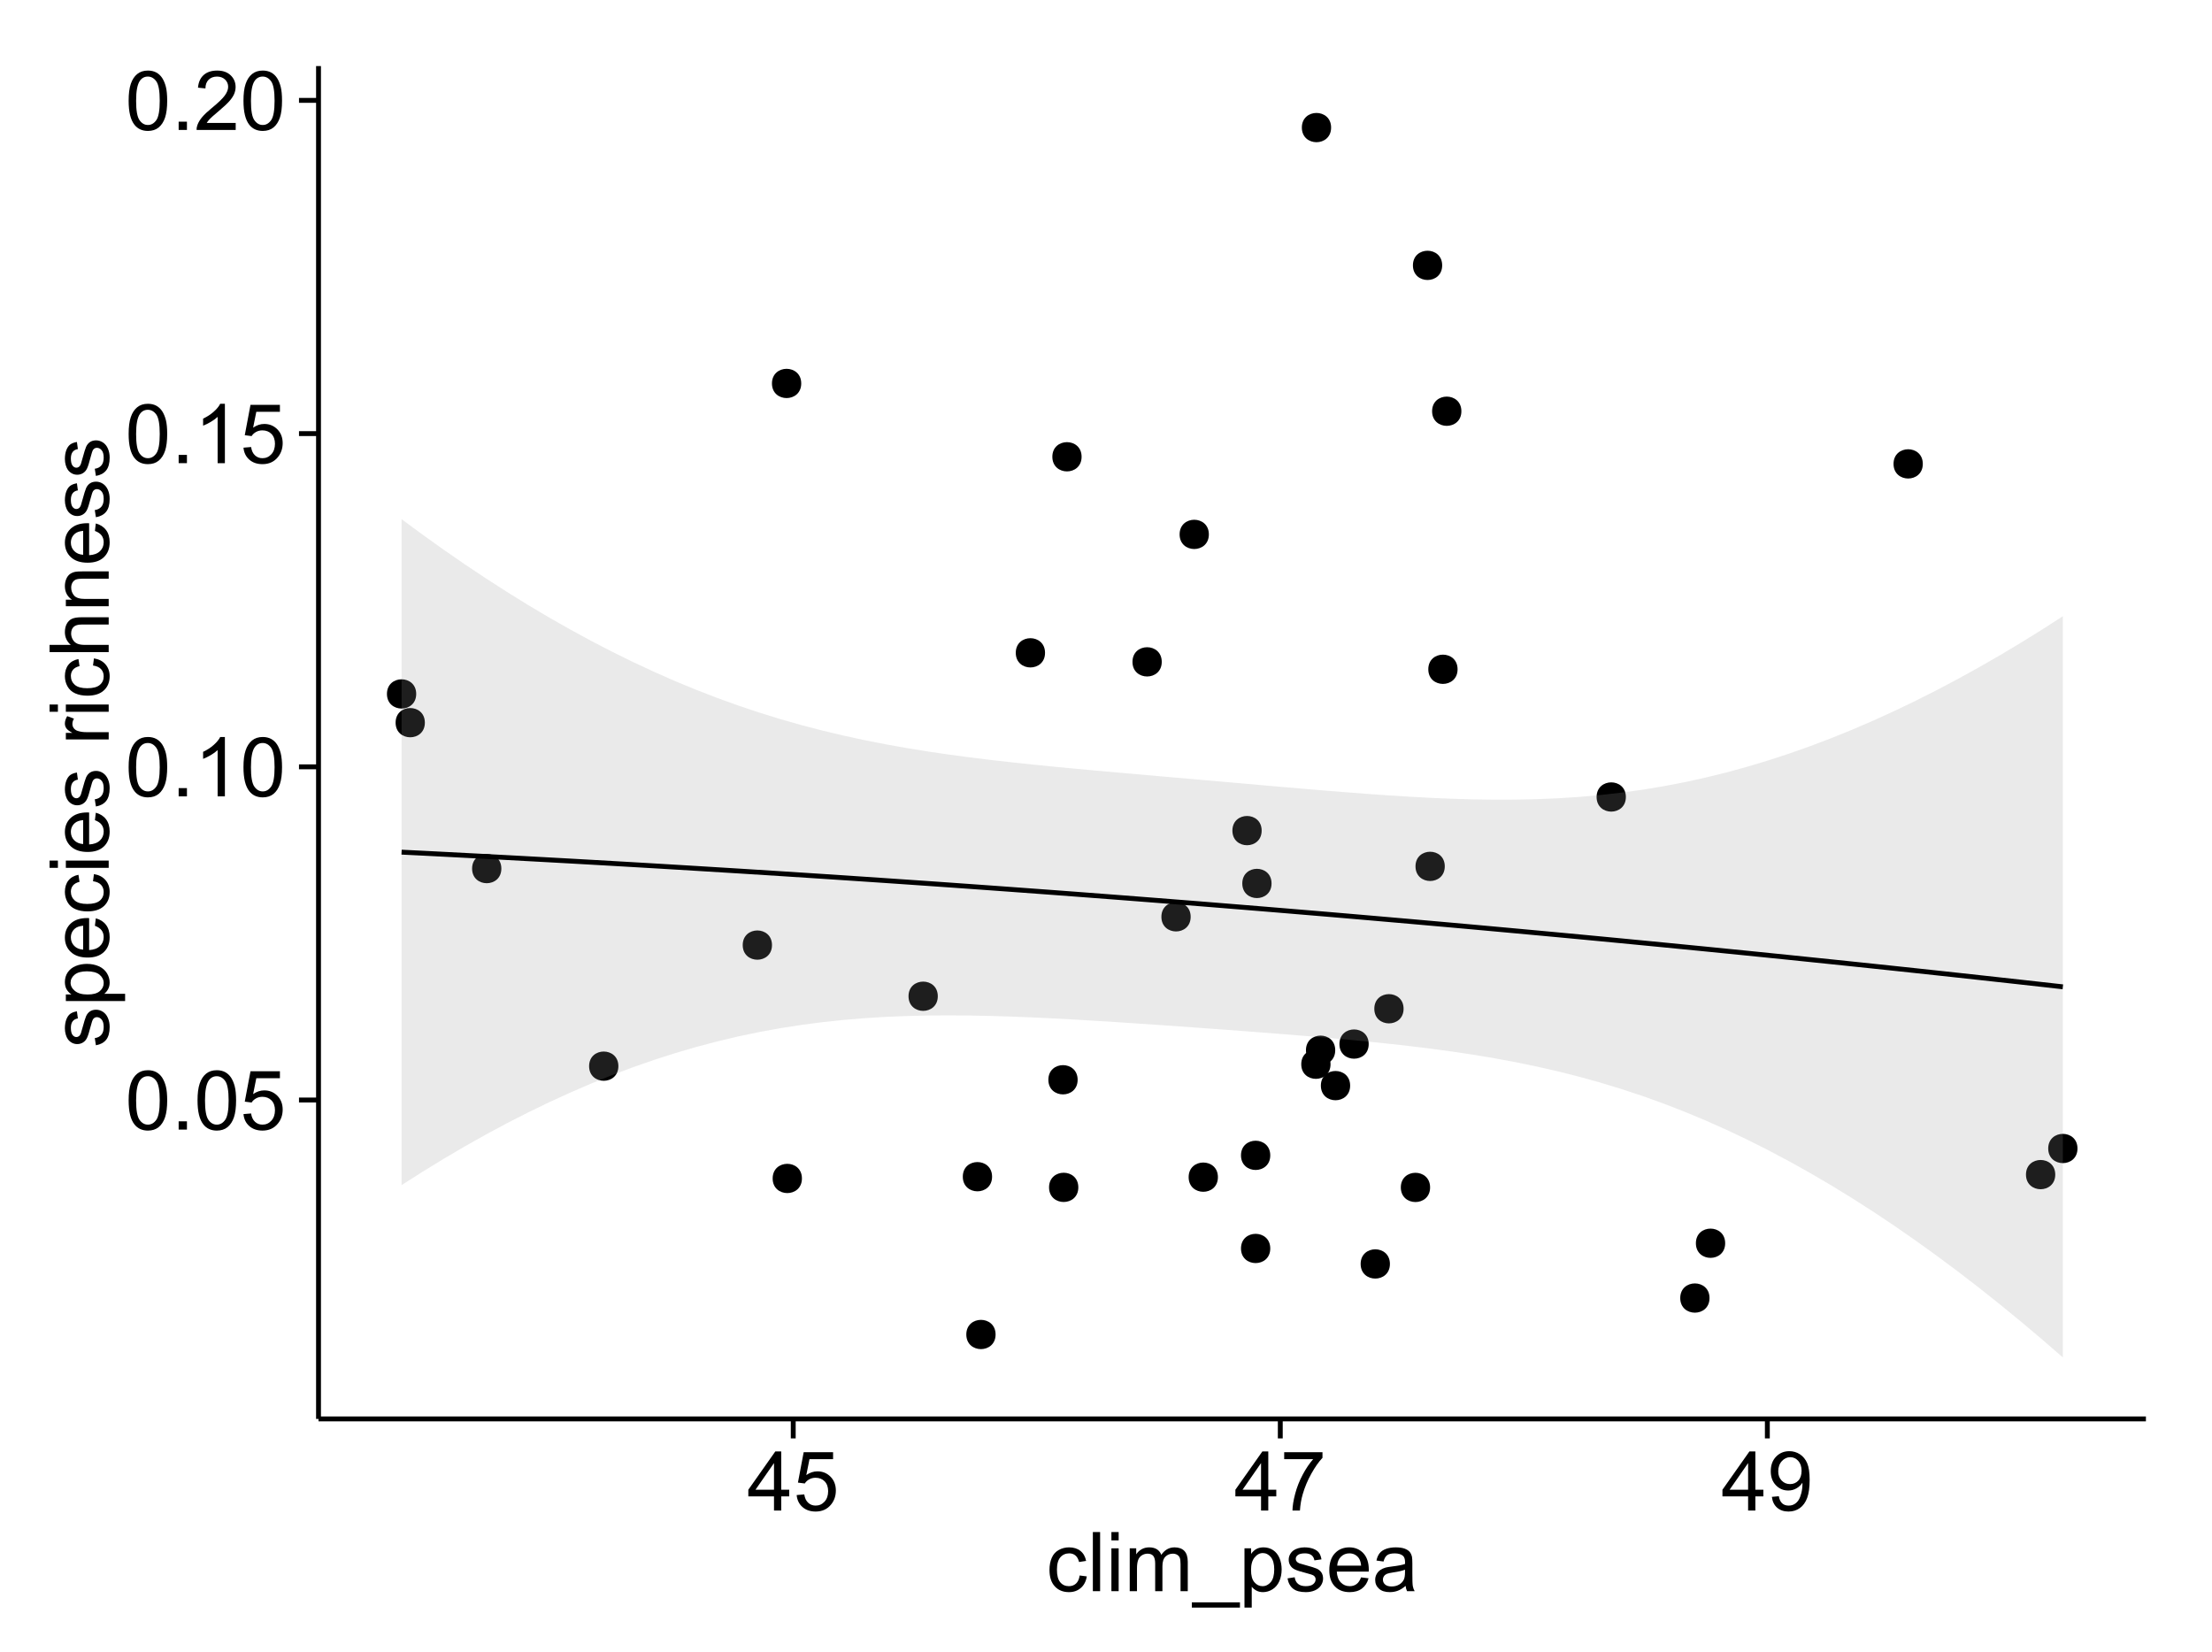 <?xml version="1.0" encoding="UTF-8"?>
<svg xmlns="http://www.w3.org/2000/svg" xmlns:xlink="http://www.w3.org/1999/xlink" width="482pt" height="360pt" viewBox="0 0 482 360" version="1.1">
<defs>
<g>
<symbol overflow="visible" id="glyph0-0">
<path style="stroke:none;" d="M 0.746 -6.355 C 0.742 -7.875 0.898 -9.102 1.215 -10.031 C 1.527 -10.961 1.996 -11.676 2.613 -12.18 C 3.23 -12.684 4.008 -12.938 4.949 -12.938 C 5.637 -12.938 6.242 -12.797 6.766 -12.52 C 7.285 -12.238 7.715 -11.836 8.059 -11.316 C 8.395 -10.789 8.664 -10.152 8.859 -9.398 C 9.051 -8.645 9.145 -7.629 9.148 -6.355 C 9.145 -4.84 8.992 -3.617 8.684 -2.691 C 8.371 -1.762 7.906 -1.047 7.289 -0.539 C 6.672 -0.035 5.891 0.215 4.949 0.219 C 3.703 0.215 2.727 -0.227 2.023 -1.117 C 1.168 -2.188 0.742 -3.934 0.746 -6.355 Z M 2.375 -6.355 C 2.371 -4.234 2.621 -2.824 3.117 -2.129 C 3.609 -1.426 4.219 -1.078 4.949 -1.082 C 5.672 -1.078 6.281 -1.43 6.781 -2.137 C 7.273 -2.836 7.523 -4.242 7.523 -6.355 C 7.523 -8.473 7.273 -9.883 6.781 -10.582 C 6.281 -11.277 5.664 -11.625 4.93 -11.629 C 4.199 -11.625 3.621 -11.316 3.191 -10.703 C 2.645 -9.918 2.371 -8.469 2.375 -6.355 Z M 2.375 -6.355 "/>
</symbol>
<symbol overflow="visible" id="glyph0-1">
<path style="stroke:none;" d="M 1.633 0 L 1.633 -1.801 L 3.438 -1.801 L 3.438 0 Z M 1.633 0 "/>
</symbol>
<symbol overflow="visible" id="glyph0-2">
<path style="stroke:none;" d="M 0.746 -3.375 L 2.406 -3.516 C 2.527 -2.707 2.812 -2.098 3.266 -1.691 C 3.711 -1.281 4.254 -1.078 4.887 -1.082 C 5.648 -1.078 6.293 -1.363 6.82 -1.941 C 7.344 -2.512 7.605 -3.273 7.609 -4.227 C 7.605 -5.125 7.352 -5.84 6.848 -6.363 C 6.34 -6.883 5.676 -7.141 4.859 -7.145 C 4.344 -7.141 3.887 -7.027 3.48 -6.797 C 3.07 -6.566 2.746 -6.266 2.516 -5.898 L 1.027 -6.09 L 2.277 -12.711 L 8.684 -12.711 L 8.684 -11.195 L 3.543 -11.195 L 2.848 -7.734 C 3.621 -8.273 4.43 -8.543 5.281 -8.543 C 6.402 -8.543 7.352 -8.152 8.129 -7.371 C 8.898 -6.59 9.285 -5.586 9.289 -4.367 C 9.285 -3.195 8.945 -2.188 8.27 -1.344 C 7.441 -0.301 6.316 0.215 4.887 0.219 C 3.715 0.215 2.758 -0.109 2.016 -0.766 C 1.273 -1.418 0.848 -2.289 0.746 -3.375 Z M 0.746 -3.375 "/>
</symbol>
<symbol overflow="visible" id="glyph0-3">
<path style="stroke:none;" d="M 6.707 0 L 5.125 0 L 5.125 -10.082 C 4.742 -9.715 4.242 -9.352 3.625 -8.988 C 3.004 -8.625 2.449 -8.352 1.961 -8.172 L 1.961 -9.703 C 2.844 -10.117 3.617 -10.621 4.281 -11.215 C 4.941 -11.805 5.41 -12.379 5.688 -12.938 L 6.707 -12.938 Z M 6.707 0 "/>
</symbol>
<symbol overflow="visible" id="glyph0-4">
<path style="stroke:none;" d="M 9.062 -1.52 L 9.062 0 L 0.547 0 C 0.531 -0.379 0.594 -0.742 0.73 -1.098 C 0.945 -1.676 1.293 -2.25 1.77 -2.812 C 2.246 -3.375 2.934 -4.023 3.84 -4.766 C 5.238 -5.906 6.188 -6.816 6.68 -7.492 C 7.172 -8.16 7.418 -8.793 7.418 -9.395 C 7.418 -10.02 7.191 -10.551 6.746 -10.98 C 6.293 -11.41 5.711 -11.625 4.992 -11.629 C 4.23 -11.625 3.621 -11.395 3.164 -10.941 C 2.703 -10.48 2.469 -9.848 2.469 -9.043 L 0.844 -9.211 C 0.953 -10.422 1.371 -11.344 2.102 -11.984 C 2.824 -12.617 3.801 -12.938 5.027 -12.938 C 6.262 -12.938 7.238 -12.594 7.961 -11.91 C 8.68 -11.223 9.039 -10.371 9.043 -9.359 C 9.039 -8.84 8.934 -8.336 8.727 -7.84 C 8.512 -7.34 8.164 -6.812 7.676 -6.266 C 7.188 -5.711 6.375 -4.957 5.238 -4 C 4.285 -3.199 3.676 -2.66 3.41 -2.379 C 3.141 -2.094 2.918 -1.805 2.742 -1.52 Z M 9.062 -1.52 "/>
</symbol>
<symbol overflow="visible" id="glyph0-5">
<path style="stroke:none;" d="M 5.82 0 L 5.82 -3.086 L 0.227 -3.086 L 0.227 -4.535 L 6.109 -12.883 L 7.398 -12.883 L 7.398 -4.535 L 9.141 -4.535 L 9.141 -3.086 L 7.398 -3.086 L 7.398 0 Z M 5.82 -4.535 L 5.82 -10.344 L 1.785 -4.535 Z M 5.82 -4.535 "/>
</symbol>
<symbol overflow="visible" id="glyph0-6">
<path style="stroke:none;" d="M 0.852 -11.195 L 0.852 -12.719 L 9.195 -12.719 L 9.195 -11.488 C 8.367 -10.613 7.555 -9.453 6.754 -8.008 C 5.945 -6.559 5.324 -5.07 4.887 -3.543 C 4.57 -2.461 4.367 -1.281 4.281 0 L 2.656 0 C 2.668 -1.012 2.867 -2.234 3.25 -3.672 C 3.629 -5.105 4.176 -6.492 4.891 -7.828 C 5.602 -9.16 6.359 -10.281 7.164 -11.195 Z M 0.852 -11.195 "/>
</symbol>
<symbol overflow="visible" id="glyph0-7">
<path style="stroke:none;" d="M 0.984 -2.98 L 2.504 -3.121 C 2.629 -2.402 2.875 -1.883 3.242 -1.562 C 3.602 -1.238 4.07 -1.078 4.641 -1.082 C 5.125 -1.078 5.551 -1.188 5.918 -1.414 C 6.285 -1.633 6.586 -1.934 6.82 -2.309 C 7.055 -2.68 7.25 -3.18 7.41 -3.816 C 7.566 -4.445 7.645 -5.09 7.648 -5.75 C 7.645 -5.812 7.641 -5.918 7.637 -6.062 C 7.316 -5.559 6.887 -5.148 6.34 -4.836 C 5.793 -4.52 5.199 -4.363 4.562 -4.367 C 3.492 -4.363 2.59 -4.75 1.852 -5.527 C 1.113 -6.297 0.742 -7.316 0.746 -8.586 C 0.742 -9.891 1.129 -10.945 1.902 -11.742 C 2.672 -12.539 3.637 -12.938 4.797 -12.938 C 5.633 -12.938 6.398 -12.711 7.098 -12.262 C 7.789 -11.809 8.316 -11.164 8.68 -10.332 C 9.035 -9.492 9.215 -8.285 9.219 -6.707 C 9.215 -5.055 9.039 -3.742 8.684 -2.77 C 8.324 -1.793 7.793 -1.051 7.09 -0.543 C 6.383 -0.035 5.555 0.215 4.605 0.219 C 3.598 0.215 2.773 -0.062 2.137 -0.621 C 1.496 -1.18 1.113 -1.965 0.984 -2.98 Z M 7.461 -8.664 C 7.457 -9.57 7.215 -10.293 6.734 -10.828 C 6.25 -11.359 5.672 -11.625 4.992 -11.629 C 4.289 -11.625 3.676 -11.336 3.156 -10.766 C 2.633 -10.188 2.371 -9.445 2.375 -8.535 C 2.371 -7.711 2.621 -7.043 3.117 -6.535 C 3.609 -6.02 4.219 -5.766 4.949 -5.766 C 5.68 -5.766 6.281 -6.02 6.754 -6.535 C 7.223 -7.043 7.457 -7.754 7.461 -8.664 Z M 7.461 -8.664 "/>
</symbol>
<symbol overflow="visible" id="glyph0-8">
<path style="stroke:none;" d="M 7.277 -3.418 L 8.832 -3.219 C 8.66 -2.141 8.227 -1.301 7.527 -0.699 C 6.824 -0.09 5.965 0.211 4.949 0.211 C 3.668 0.211 2.641 -0.203 1.867 -1.039 C 1.09 -1.871 0.703 -3.07 0.703 -4.633 C 0.703 -5.637 0.867 -6.52 1.203 -7.277 C 1.531 -8.031 2.039 -8.598 2.727 -8.977 C 3.406 -9.355 4.152 -9.543 4.957 -9.547 C 5.969 -9.543 6.797 -9.289 7.441 -8.777 C 8.086 -8.262 8.5 -7.531 8.684 -6.594 L 7.145 -6.355 C 6.996 -6.98 6.738 -7.453 6.367 -7.77 C 5.992 -8.082 5.543 -8.238 5.02 -8.242 C 4.219 -8.238 3.57 -7.953 3.074 -7.387 C 2.574 -6.812 2.324 -5.91 2.328 -4.676 C 2.324 -3.422 2.566 -2.508 3.047 -1.941 C 3.527 -1.371 4.152 -1.09 4.93 -1.09 C 5.547 -1.09 6.066 -1.277 6.484 -1.66 C 6.898 -2.039 7.164 -2.625 7.277 -3.418 Z M 7.277 -3.418 "/>
</symbol>
<symbol overflow="visible" id="glyph0-9">
<path style="stroke:none;" d="M 1.152 0 L 1.152 -12.883 L 2.734 -12.883 L 2.734 0 Z M 1.152 0 "/>
</symbol>
<symbol overflow="visible" id="glyph0-10">
<path style="stroke:none;" d="M 1.195 -11.066 L 1.195 -12.883 L 2.777 -12.883 L 2.777 -11.066 Z M 1.195 0 L 1.195 -9.336 L 2.777 -9.336 L 2.777 0 Z M 1.195 0 "/>
</symbol>
<symbol overflow="visible" id="glyph0-11">
<path style="stroke:none;" d="M 1.188 0 L 1.188 -9.336 L 2.602 -9.336 L 2.602 -8.023 C 2.891 -8.477 3.277 -8.848 3.77 -9.129 C 4.254 -9.406 4.809 -9.543 5.43 -9.547 C 6.121 -9.543 6.688 -9.398 7.133 -9.113 C 7.57 -8.824 7.883 -8.426 8.07 -7.91 C 8.805 -9 9.766 -9.543 10.953 -9.547 C 11.875 -9.543 12.586 -9.289 13.086 -8.777 C 13.582 -8.262 13.832 -7.469 13.836 -6.406 L 13.836 0 L 12.262 0 L 12.262 -5.879 C 12.258 -6.508 12.207 -6.965 12.105 -7.246 C 12.004 -7.523 11.816 -7.746 11.547 -7.918 C 11.277 -8.082 10.961 -8.168 10.602 -8.172 C 9.941 -8.168 9.398 -7.949 8.965 -7.516 C 8.527 -7.078 8.309 -6.379 8.312 -5.422 L 8.312 0 L 6.734 0 L 6.734 -6.062 C 6.73 -6.762 6.602 -7.289 6.348 -7.645 C 6.086 -7.992 5.664 -8.168 5.078 -8.172 C 4.633 -8.168 4.223 -8.051 3.844 -7.82 C 3.465 -7.582 3.191 -7.238 3.023 -6.793 C 2.852 -6.34 2.766 -5.691 2.77 -4.844 L 2.77 0 Z M 1.188 0 "/>
</symbol>
<symbol overflow="visible" id="glyph0-12">
<path style="stroke:none;" d="M -0.273 3.578 L -0.273 2.434 L 10.211 2.434 L 10.211 3.578 Z M -0.273 3.578 "/>
</symbol>
<symbol overflow="visible" id="glyph0-13">
<path style="stroke:none;" d="M 1.188 3.578 L 1.188 -9.336 L 2.629 -9.336 L 2.629 -8.121 C 2.965 -8.594 3.348 -8.949 3.777 -9.188 C 4.203 -9.426 4.723 -9.543 5.336 -9.547 C 6.129 -9.543 6.832 -9.34 7.445 -8.93 C 8.051 -8.516 8.512 -7.934 8.824 -7.191 C 9.133 -6.441 9.285 -5.625 9.289 -4.738 C 9.285 -3.781 9.113 -2.922 8.773 -2.156 C 8.43 -1.391 7.934 -0.805 7.281 -0.398 C 6.625 0.008 5.938 0.211 5.219 0.211 C 4.691 0.211 4.219 0.102 3.801 -0.121 C 3.379 -0.344 3.035 -0.625 2.77 -0.969 L 2.77 3.578 Z M 2.617 -4.613 C 2.613 -3.41 2.855 -2.523 3.348 -1.949 C 3.832 -1.375 4.422 -1.09 5.117 -1.09 C 5.816 -1.09 6.418 -1.387 6.922 -1.98 C 7.418 -2.574 7.668 -3.496 7.672 -4.746 C 7.668 -5.934 7.426 -6.824 6.938 -7.418 C 6.445 -8.008 5.859 -8.301 5.188 -8.305 C 4.508 -8.301 3.91 -7.988 3.395 -7.359 C 2.871 -6.727 2.613 -5.809 2.617 -4.613 Z M 2.617 -4.613 "/>
</symbol>
<symbol overflow="visible" id="glyph0-14">
<path style="stroke:none;" d="M 0.555 -2.785 L 2.117 -3.031 C 2.203 -2.402 2.449 -1.922 2.852 -1.59 C 3.25 -1.254 3.812 -1.09 4.535 -1.09 C 5.262 -1.09 5.801 -1.234 6.152 -1.531 C 6.504 -1.824 6.68 -2.172 6.68 -2.574 C 6.68 -2.926 6.523 -3.207 6.215 -3.418 C 5.996 -3.555 5.457 -3.734 4.598 -3.953 C 3.434 -4.246 2.629 -4.5 2.184 -4.715 C 1.734 -4.926 1.395 -5.223 1.164 -5.602 C 0.93 -5.98 0.812 -6.398 0.816 -6.855 C 0.812 -7.27 0.91 -7.652 1.102 -8.012 C 1.293 -8.363 1.551 -8.66 1.883 -8.895 C 2.125 -9.074 2.461 -9.227 2.887 -9.355 C 3.309 -9.48 3.766 -9.543 4.254 -9.547 C 4.984 -9.543 5.625 -9.438 6.184 -9.23 C 6.734 -9.016 7.145 -8.73 7.41 -8.371 C 7.672 -8.008 7.852 -7.527 7.953 -6.926 L 6.406 -6.715 C 6.332 -7.195 6.129 -7.57 5.793 -7.84 C 5.453 -8.105 4.977 -8.238 4.367 -8.242 C 3.637 -8.238 3.121 -8.117 2.812 -7.883 C 2.5 -7.641 2.344 -7.359 2.348 -7.039 C 2.344 -6.832 2.406 -6.648 2.539 -6.484 C 2.664 -6.312 2.867 -6.172 3.148 -6.062 C 3.301 -6.004 3.766 -5.871 4.543 -5.66 C 5.66 -5.359 6.441 -5.113 6.887 -4.926 C 7.324 -4.734 7.672 -4.457 7.926 -4.094 C 8.176 -3.73 8.301 -3.281 8.305 -2.742 C 8.301 -2.215 8.148 -1.719 7.844 -1.254 C 7.535 -0.785 7.09 -0.422 6.512 -0.172 C 5.926 0.086 5.27 0.211 4.543 0.211 C 3.328 0.211 2.406 -0.039 1.77 -0.543 C 1.133 -1.047 0.727 -1.793 0.555 -2.785 Z M 0.555 -2.785 "/>
</symbol>
<symbol overflow="visible" id="glyph0-15">
<path style="stroke:none;" d="M 7.578 -3.008 L 9.211 -2.805 C 8.953 -1.848 8.473 -1.105 7.777 -0.578 C 7.078 -0.051 6.188 0.211 5.105 0.211 C 3.738 0.211 2.656 -0.207 1.859 -1.051 C 1.055 -1.887 0.656 -3.066 0.66 -4.586 C 0.656 -6.156 1.059 -7.375 1.871 -8.246 C 2.676 -9.109 3.727 -9.543 5.02 -9.547 C 6.266 -9.543 7.285 -9.117 8.078 -8.27 C 8.867 -7.418 9.262 -6.223 9.266 -4.684 C 9.262 -4.586 9.258 -4.445 9.254 -4.262 L 2.293 -4.262 C 2.348 -3.234 2.641 -2.449 3.164 -1.906 C 3.684 -1.359 4.332 -1.09 5.117 -1.09 C 5.691 -1.09 6.188 -1.242 6.598 -1.547 C 7.008 -1.852 7.332 -2.336 7.578 -3.008 Z M 2.383 -5.562 L 7.594 -5.562 C 7.523 -6.344 7.324 -6.934 6.996 -7.328 C 6.492 -7.934 5.836 -8.238 5.035 -8.242 C 4.305 -8.238 3.695 -7.996 3.203 -7.512 C 2.707 -7.027 2.434 -6.375 2.383 -5.562 Z M 2.383 -5.562 "/>
</symbol>
<symbol overflow="visible" id="glyph0-16">
<path style="stroke:none;" d="M 7.277 -1.152 C 6.691 -0.652 6.125 -0.301 5.586 -0.098 C 5.039 0.109 4.457 0.211 3.84 0.211 C 2.812 0.211 2.027 -0.039 1.477 -0.539 C 0.922 -1.039 0.645 -1.68 0.648 -2.461 C 0.645 -2.918 0.75 -3.336 0.961 -3.715 C 1.168 -4.09 1.438 -4.391 1.777 -4.621 C 2.113 -4.848 2.496 -5.02 2.918 -5.141 C 3.227 -5.219 3.695 -5.301 4.324 -5.379 C 5.602 -5.531 6.539 -5.711 7.145 -5.922 C 7.148 -6.137 7.152 -6.273 7.156 -6.336 C 7.152 -6.977 7.004 -7.434 6.707 -7.699 C 6.301 -8.055 5.699 -8.23 4.906 -8.234 C 4.156 -8.23 3.609 -8.102 3.258 -7.844 C 2.902 -7.582 2.637 -7.121 2.469 -6.461 L 0.922 -6.672 C 1.059 -7.332 1.293 -7.867 1.617 -8.273 C 1.938 -8.68 2.402 -8.992 3.016 -9.215 C 3.621 -9.434 4.328 -9.543 5.133 -9.547 C 5.93 -9.543 6.574 -9.449 7.074 -9.266 C 7.566 -9.074 7.934 -8.84 8.172 -8.555 C 8.402 -8.27 8.566 -7.91 8.664 -7.48 C 8.715 -7.207 8.742 -6.719 8.746 -6.02 L 8.746 -3.91 C 8.742 -2.434 8.773 -1.504 8.844 -1.117 C 8.906 -0.727 9.043 -0.355 9.246 0 L 7.594 0 C 7.43 -0.328 7.324 -0.711 7.277 -1.152 Z M 7.145 -4.684 C 6.566 -4.445 5.707 -4.246 4.562 -4.086 C 3.91 -3.988 3.449 -3.883 3.18 -3.77 C 2.91 -3.648 2.703 -3.477 2.555 -3.254 C 2.406 -3.027 2.332 -2.777 2.336 -2.504 C 2.332 -2.078 2.492 -1.727 2.816 -1.449 C 3.133 -1.164 3.602 -1.023 4.219 -1.027 C 4.828 -1.023 5.367 -1.156 5.844 -1.426 C 6.312 -1.691 6.664 -2.059 6.891 -2.523 C 7.059 -2.879 7.141 -3.406 7.145 -4.105 Z M 7.145 -4.684 "/>
</symbol>
<symbol overflow="visible" id="glyph1-0">
<path style="stroke:none;" d="M -2.785 -0.555 L -3.031 -2.117 C -2.402 -2.203 -1.922 -2.449 -1.59 -2.852 C -1.254 -3.25 -1.09 -3.812 -1.09 -4.535 C -1.09 -5.262 -1.234 -5.801 -1.531 -6.152 C -1.824 -6.504 -2.172 -6.68 -2.574 -6.68 C -2.926 -6.68 -3.207 -6.523 -3.418 -6.215 C -3.555 -5.996 -3.734 -5.457 -3.953 -4.598 C -4.246 -3.434 -4.5 -2.629 -4.715 -2.184 C -4.926 -1.734 -5.223 -1.395 -5.602 -1.164 C -5.98 -0.93 -6.398 -0.812 -6.855 -0.816 C -7.27 -0.812 -7.652 -0.91 -8.012 -1.102 C -8.363 -1.293 -8.66 -1.551 -8.895 -1.883 C -9.074 -2.125 -9.227 -2.461 -9.355 -2.887 C -9.48 -3.309 -9.543 -3.766 -9.547 -4.254 C -9.543 -4.984 -9.438 -5.625 -9.23 -6.184 C -9.016 -6.734 -8.73 -7.145 -8.371 -7.41 C -8.008 -7.672 -7.527 -7.852 -6.926 -7.953 L -6.715 -6.406 C -7.195 -6.332 -7.57 -6.129 -7.84 -5.797 C -8.105 -5.457 -8.238 -4.98 -8.242 -4.367 C -8.238 -3.637 -8.117 -3.121 -7.883 -2.812 C -7.641 -2.5 -7.359 -2.344 -7.039 -2.348 C -6.832 -2.344 -6.648 -2.406 -6.484 -2.539 C -6.312 -2.664 -6.172 -2.867 -6.062 -3.148 C -6.004 -3.301 -5.871 -3.766 -5.66 -4.543 C -5.359 -5.66 -5.113 -6.441 -4.926 -6.887 C -4.734 -7.324 -4.457 -7.672 -4.094 -7.926 C -3.73 -8.176 -3.281 -8.301 -2.742 -8.305 C -2.211 -8.301 -1.711 -8.148 -1.25 -7.844 C -0.781 -7.535 -0.422 -7.09 -0.172 -6.512 C 0.086 -5.926 0.211 -5.27 0.211 -4.543 C 0.211 -3.328 -0.039 -2.406 -0.543 -1.77 C -1.047 -1.133 -1.793 -0.727 -2.785 -0.555 Z M -2.785 -0.555 "/>
</symbol>
<symbol overflow="visible" id="glyph1-1">
<path style="stroke:none;" d="M 3.578 -1.188 L -9.336 -1.188 L -9.336 -2.629 L -8.121 -2.629 C -8.594 -2.965 -8.949 -3.348 -9.188 -3.777 C -9.426 -4.203 -9.543 -4.723 -9.547 -5.336 C -9.543 -6.129 -9.34 -6.832 -8.93 -7.445 C -8.516 -8.051 -7.934 -8.512 -7.191 -8.824 C -6.441 -9.133 -5.625 -9.285 -4.738 -9.289 C -3.781 -9.285 -2.922 -9.113 -2.156 -8.773 C -1.391 -8.43 -0.805 -7.934 -0.398 -7.281 C 0.008 -6.625 0.211 -5.938 0.211 -5.219 C 0.211 -4.691 0.102 -4.219 -0.121 -3.801 C -0.344 -3.379 -0.625 -3.035 -0.965 -2.77 L 3.578 -2.77 Z M -4.613 -2.621 C -3.41 -2.613 -2.523 -2.855 -1.949 -3.348 C -1.375 -3.832 -1.09 -4.422 -1.09 -5.117 C -1.09 -5.816 -1.387 -6.418 -1.98 -6.922 C -2.574 -7.418 -3.496 -7.668 -4.746 -7.672 C -5.934 -7.668 -6.824 -7.426 -7.418 -6.938 C -8.008 -6.449 -8.301 -5.863 -8.305 -5.188 C -8.301 -4.508 -7.988 -3.914 -7.359 -3.398 C -6.727 -2.879 -5.809 -2.617 -4.613 -2.621 Z M -4.613 -2.621 "/>
</symbol>
<symbol overflow="visible" id="glyph1-2">
<path style="stroke:none;" d="M -3.004 -7.578 L -2.805 -9.211 C -1.848 -8.953 -1.105 -8.473 -0.578 -7.777 C -0.051 -7.078 0.211 -6.188 0.211 -5.105 C 0.211 -3.738 -0.207 -2.656 -1.051 -1.859 C -1.887 -1.055 -3.066 -0.656 -4.586 -0.66 C -6.156 -0.656 -7.375 -1.059 -8.246 -1.871 C -9.109 -2.676 -9.543 -3.727 -9.547 -5.02 C -9.543 -6.266 -9.117 -7.285 -8.27 -8.078 C -7.418 -8.867 -6.223 -9.262 -4.684 -9.266 C -4.586 -9.262 -4.445 -9.258 -4.262 -9.254 L -4.262 -2.293 C -3.234 -2.348 -2.449 -2.641 -1.906 -3.164 C -1.359 -3.684 -1.09 -4.332 -1.09 -5.117 C -1.09 -5.691 -1.242 -6.188 -1.547 -6.598 C -1.852 -7.008 -2.336 -7.332 -3.004 -7.578 Z M -5.562 -2.383 L -5.562 -7.594 C -6.344 -7.523 -6.934 -7.324 -7.328 -6.996 C -7.934 -6.492 -8.238 -5.836 -8.242 -5.035 C -8.238 -4.305 -7.996 -3.695 -7.512 -3.203 C -7.027 -2.707 -6.375 -2.434 -5.562 -2.383 Z M -5.562 -2.383 "/>
</symbol>
<symbol overflow="visible" id="glyph1-3">
<path style="stroke:none;" d="M -3.418 -7.277 L -3.215 -8.832 C -2.141 -8.66 -1.301 -8.227 -0.699 -7.527 C -0.09 -6.824 0.211 -5.965 0.211 -4.949 C 0.211 -3.668 -0.203 -2.641 -1.039 -1.867 C -1.871 -1.09 -3.07 -0.703 -4.633 -0.703 C -5.637 -0.703 -6.52 -0.867 -7.277 -1.203 C -8.031 -1.535 -8.598 -2.047 -8.977 -2.73 C -9.355 -3.41 -9.543 -4.152 -9.547 -4.957 C -9.543 -5.969 -9.289 -6.797 -8.777 -7.441 C -8.262 -8.086 -7.531 -8.5 -6.59 -8.684 L -6.355 -7.145 C -6.98 -6.996 -7.453 -6.738 -7.77 -6.367 C -8.082 -5.992 -8.238 -5.543 -8.242 -5.02 C -8.238 -4.219 -7.953 -3.57 -7.387 -3.074 C -6.812 -2.574 -5.91 -2.324 -4.676 -2.328 C -3.422 -2.324 -2.508 -2.566 -1.941 -3.047 C -1.371 -3.527 -1.09 -4.152 -1.09 -4.93 C -1.09 -5.547 -1.277 -6.066 -1.66 -6.484 C -2.035 -6.898 -2.621 -7.164 -3.418 -7.277 Z M -3.418 -7.277 "/>
</symbol>
<symbol overflow="visible" id="glyph1-4">
<path style="stroke:none;" d="M -11.066 -1.195 L -12.883 -1.195 L -12.883 -2.777 L -11.066 -2.777 Z M 0 -1.195 L -9.336 -1.195 L -9.336 -2.777 L 0 -2.777 Z M 0 -1.195 "/>
</symbol>
<symbol overflow="visible" id="glyph1-5">
<path style="stroke:none;" d=""/>
</symbol>
<symbol overflow="visible" id="glyph1-6">
<path style="stroke:none;" d="M 0 -1.168 L -9.336 -1.168 L -9.336 -2.594 L -7.918 -2.594 C -8.578 -2.953 -9.016 -3.289 -9.23 -3.598 C -9.438 -3.906 -9.543 -4.242 -9.547 -4.613 C -9.543 -5.145 -9.375 -5.688 -9.035 -6.242 L -7.566 -5.695 C -7.793 -5.309 -7.91 -4.922 -7.91 -4.535 C -7.91 -4.188 -7.805 -3.875 -7.598 -3.602 C -7.387 -3.324 -7.098 -3.129 -6.734 -3.016 C -6.168 -2.836 -5.555 -2.746 -4.887 -2.75 L 0 -2.75 Z M 0 -1.168 "/>
</symbol>
<symbol overflow="visible" id="glyph1-7">
<path style="stroke:none;" d="M 0 -1.188 L -12.883 -1.188 L -12.883 -2.77 L -8.262 -2.77 C -9.117 -3.504 -9.543 -4.434 -9.547 -5.562 C -9.543 -6.25 -9.406 -6.852 -9.137 -7.363 C -8.859 -7.871 -8.484 -8.234 -8.004 -8.457 C -7.523 -8.676 -6.824 -8.789 -5.914 -8.789 L 0 -8.789 L 0 -7.207 L -5.914 -7.207 C -6.703 -7.207 -7.281 -7.035 -7.641 -6.691 C -8 -6.348 -8.18 -5.863 -8.184 -5.238 C -8.18 -4.77 -8.059 -4.328 -7.816 -3.914 C -7.574 -3.5 -7.242 -3.203 -6.828 -3.031 C -6.406 -2.852 -5.832 -2.766 -5.105 -2.77 L 0 -2.77 Z M 0 -1.188 "/>
</symbol>
<symbol overflow="visible" id="glyph1-8">
<path style="stroke:none;" d="M 0 -1.188 L -9.336 -1.188 L -9.336 -2.609 L -8.008 -2.609 C -9.031 -3.293 -9.543 -4.285 -9.547 -5.582 C -9.543 -6.141 -9.441 -6.656 -9.242 -7.133 C -9.035 -7.602 -8.77 -7.957 -8.445 -8.191 C -8.113 -8.426 -7.727 -8.59 -7.277 -8.684 C -6.98 -8.742 -6.465 -8.77 -5.738 -8.773 L 0 -8.773 L 0 -7.188 L -5.68 -7.188 C -6.32 -7.184 -6.801 -7.121 -7.121 -7.004 C -7.438 -6.879 -7.695 -6.66 -7.887 -6.348 C -8.074 -6.031 -8.168 -5.664 -8.172 -5.246 C -8.168 -4.57 -7.953 -3.992 -7.531 -3.504 C -7.102 -3.012 -6.293 -2.766 -5.098 -2.77 L 0 -2.77 Z M 0 -1.188 "/>
</symbol>
</g>
<clipPath id="clip1">
  <path d="M 69.406 14.398 L 468.602 14.398 L 468.602 310.164 L 69.406 310.164 Z M 69.406 14.398 "/>
</clipPath>
</defs>
<g id="surface3056">
<rect x="0" y="0" width="482" height="360" style="fill:rgb(100%,100%,100%);fill-opacity:1;stroke:none;"/>
<rect x="0" y="0" width="482" height="360" style="fill:rgb(100%,100%,100%);fill-opacity:1;stroke:none;"/>
<path style="fill:none;stroke-width:1.063;stroke-linecap:round;stroke-linejoin:round;stroke:rgb(100%,100%,100%);stroke-opacity:1;stroke-miterlimit:10;" d="M 0 360 L 482 360 L 482 0 L 0 0 Z M 0 360 "/>
<g clip-path="url(#clip1)" clip-rule="nonzero">
<path style=" stroke:none;fill-rule:nonzero;fill:rgb(100%,100%,100%);fill-opacity:1;" d="M 69.406 309.168 L 467.602 309.168 L 467.602 14.402 L 69.406 14.402 Z M 69.406 309.168 "/>
<path style=" stroke:none;fill-rule:nonzero;fill:rgb(0%,0%,0%);fill-opacity:1;" d="M 276.012 192.496 C 276.012 195.332 271.762 195.332 271.762 192.496 C 271.762 189.66 276.012 189.66 276.012 192.496 "/>
<path style=" stroke:none;fill-rule:nonzero;fill:rgb(0%,0%,0%);fill-opacity:1;" d="M 133.684 232.309 C 133.684 235.141 129.434 235.141 129.434 232.309 C 129.434 229.473 133.684 229.473 133.684 232.309 "/>
<path style=" stroke:none;fill-rule:nonzero;fill:rgb(0%,0%,0%);fill-opacity:1;" d="M 173.68 256.777 C 173.68 259.613 169.426 259.613 169.426 256.777 C 169.426 253.941 173.68 253.941 173.68 256.777 "/>
<path style=" stroke:none;fill-rule:nonzero;fill:rgb(0%,0%,0%);fill-opacity:1;" d="M 108.184 189.258 C 108.184 192.094 103.934 192.094 103.934 189.258 C 103.934 186.422 108.184 186.422 108.184 189.258 "/>
<path style=" stroke:none;fill-rule:nonzero;fill:rgb(0%,0%,0%);fill-opacity:1;" d="M 317.375 89.605 C 317.375 92.441 313.121 92.441 313.121 89.605 C 313.121 86.77 317.375 86.77 317.375 89.605 "/>
<path style=" stroke:none;fill-rule:nonzero;fill:rgb(0%,0%,0%);fill-opacity:1;" d="M 293.137 236.547 C 293.137 239.383 288.883 239.383 288.883 236.547 C 288.883 233.711 293.137 233.711 293.137 236.547 "/>
<path style=" stroke:none;fill-rule:nonzero;fill:rgb(0%,0%,0%);fill-opacity:1;" d="M 258.387 199.77 C 258.387 202.605 254.133 202.605 254.133 199.77 C 254.133 196.934 258.387 196.934 258.387 199.77 "/>
<path style=" stroke:none;fill-rule:nonzero;fill:rgb(0%,0%,0%);fill-opacity:1;" d="M 273.855 180.984 C 273.855 183.816 269.605 183.816 269.605 180.984 C 269.605 178.148 273.855 178.148 273.855 180.984 "/>
<path style=" stroke:none;fill-rule:nonzero;fill:rgb(0%,0%,0%);fill-opacity:1;" d="M 310.559 258.73 C 310.559 261.562 306.305 261.562 306.305 258.73 C 306.305 255.895 310.559 255.895 310.559 258.73 "/>
<path style=" stroke:none;fill-rule:nonzero;fill:rgb(0%,0%,0%);fill-opacity:1;" d="M 289.887 228.836 C 289.887 231.672 285.637 231.672 285.637 228.836 C 285.637 226 289.887 226 289.887 228.836 "/>
<path style=" stroke:none;fill-rule:nonzero;fill:rgb(0%,0%,0%);fill-opacity:1;" d="M 316.547 145.832 C 316.547 148.664 312.293 148.664 312.293 145.832 C 312.293 142.996 316.547 142.996 316.547 145.832 "/>
<path style=" stroke:none;fill-rule:nonzero;fill:rgb(0%,0%,0%);fill-opacity:1;" d="M 313.758 188.773 C 313.758 191.609 309.504 191.609 309.504 188.773 C 309.504 185.941 313.758 185.941 313.758 188.773 "/>
<path style=" stroke:none;fill-rule:nonzero;fill:rgb(0%,0%,0%);fill-opacity:1;" d="M 262.352 116.438 C 262.352 119.273 258.102 119.273 258.102 116.438 C 258.102 113.605 262.352 113.605 262.352 116.438 "/>
<path style=" stroke:none;fill-rule:nonzero;fill:rgb(0%,0%,0%);fill-opacity:1;" d="M 173.523 83.551 C 173.523 86.383 169.273 86.383 169.273 83.551 C 169.273 80.715 173.523 80.715 173.523 83.551 "/>
<path style=" stroke:none;fill-rule:nonzero;fill:rgb(0%,0%,0%);fill-opacity:1;" d="M 234.621 99.527 C 234.621 102.363 230.371 102.363 230.371 99.527 C 230.371 96.695 234.621 96.695 234.621 99.527 "/>
<path style=" stroke:none;fill-rule:nonzero;fill:rgb(0%,0%,0%);fill-opacity:1;" d="M 446.781 255.938 C 446.781 258.77 442.527 258.77 442.527 255.938 C 442.527 253.102 446.781 253.102 446.781 255.938 "/>
<path style=" stroke:none;fill-rule:nonzero;fill:rgb(0%,0%,0%);fill-opacity:1;" d="M 451.625 250.246 C 451.625 253.082 447.375 253.082 447.375 250.246 C 447.375 247.414 451.625 247.414 451.625 250.246 "/>
<path style=" stroke:none;fill-rule:nonzero;fill:rgb(0%,0%,0%);fill-opacity:1;" d="M 313.191 57.82 C 313.191 60.656 308.941 60.656 308.941 57.82 C 308.941 54.984 313.191 54.984 313.191 57.82 "/>
<path style=" stroke:none;fill-rule:nonzero;fill:rgb(0%,0%,0%);fill-opacity:1;" d="M 252.086 144.215 C 252.086 147.051 247.832 147.051 247.832 144.215 C 247.832 141.379 252.086 141.379 252.086 144.215 "/>
<path style=" stroke:none;fill-rule:nonzero;fill:rgb(0%,0%,0%);fill-opacity:1;" d="M 288.863 231.887 C 288.863 234.719 284.609 234.719 284.609 231.887 C 284.609 229.051 288.863 229.051 288.863 231.887 "/>
<path style=" stroke:none;fill-rule:nonzero;fill:rgb(0%,0%,0%);fill-opacity:1;" d="M 167.156 205.926 C 167.156 208.762 162.902 208.762 162.902 205.926 C 162.902 203.09 167.156 203.09 167.156 205.926 "/>
<path style=" stroke:none;fill-rule:nonzero;fill:rgb(0%,0%,0%);fill-opacity:1;" d="M 353.219 173.66 C 353.219 176.496 348.965 176.496 348.965 173.66 C 348.965 170.824 353.219 170.824 353.219 173.66 "/>
<path style=" stroke:none;fill-rule:nonzero;fill:rgb(0%,0%,0%);fill-opacity:1;" d="M 371.445 282.836 C 371.445 285.668 367.191 285.668 367.191 282.836 C 367.191 280 371.445 280 371.445 282.836 "/>
<path style=" stroke:none;fill-rule:nonzero;fill:rgb(0%,0%,0%);fill-opacity:1;" d="M 374.855 270.891 C 374.855 273.727 370.602 273.727 370.602 270.891 C 370.602 268.059 374.855 268.059 374.855 270.891 "/>
<path style=" stroke:none;fill-rule:nonzero;fill:rgb(0%,0%,0%);fill-opacity:1;" d="M 417.922 101.078 C 417.922 103.91 413.668 103.91 413.668 101.078 C 413.668 98.242 417.922 98.242 417.922 101.078 "/>
<path style=" stroke:none;fill-rule:nonzero;fill:rgb(0%,0%,0%);fill-opacity:1;" d="M 288.988 27.797 C 288.988 30.633 284.738 30.633 284.738 27.797 C 284.738 24.965 288.988 24.965 288.988 27.797 "/>
<path style=" stroke:none;fill-rule:nonzero;fill:rgb(0%,0%,0%);fill-opacity:1;" d="M 233.758 235.273 C 233.758 238.105 229.504 238.105 229.504 235.273 C 229.504 232.438 233.758 232.438 233.758 235.273 "/>
<path style=" stroke:none;fill-rule:nonzero;fill:rgb(0%,0%,0%);fill-opacity:1;" d="M 233.906 258.719 C 233.906 261.551 229.656 261.551 229.656 258.719 C 229.656 255.883 233.906 255.883 233.906 258.719 "/>
<path style=" stroke:none;fill-rule:nonzero;fill:rgb(0%,0%,0%);fill-opacity:1;" d="M 275.727 251.742 C 275.727 254.574 271.477 254.574 271.477 251.742 C 271.477 248.906 275.727 248.906 275.727 251.742 "/>
<path style=" stroke:none;fill-rule:nonzero;fill:rgb(0%,0%,0%);fill-opacity:1;" d="M 275.727 272.031 C 275.727 274.863 271.477 274.863 271.477 272.031 C 271.477 269.195 275.727 269.195 275.727 272.031 "/>
<path style=" stroke:none;fill-rule:nonzero;fill:rgb(0%,0%,0%);fill-opacity:1;" d="M 226.652 142.246 C 226.652 145.078 222.402 145.078 222.402 142.246 C 222.402 139.41 226.652 139.41 226.652 142.246 "/>
<path style=" stroke:none;fill-rule:nonzero;fill:rgb(0%,0%,0%);fill-opacity:1;" d="M 203.281 217.07 C 203.281 219.906 199.031 219.906 199.031 217.07 C 199.031 214.234 203.281 214.234 203.281 217.07 "/>
<path style=" stroke:none;fill-rule:nonzero;fill:rgb(0%,0%,0%);fill-opacity:1;" d="M 215.113 256.391 C 215.113 259.227 210.859 259.227 210.859 256.391 C 210.859 253.555 215.113 253.555 215.113 256.391 "/>
<path style=" stroke:none;fill-rule:nonzero;fill:rgb(0%,0%,0%);fill-opacity:1;" d="M 215.879 290.777 C 215.879 293.613 211.625 293.613 211.625 290.777 C 211.625 287.941 215.879 287.941 215.879 290.777 "/>
<path style=" stroke:none;fill-rule:nonzero;fill:rgb(0%,0%,0%);fill-opacity:1;" d="M 89.629 151.203 C 89.629 154.035 85.379 154.035 85.379 151.203 C 85.379 148.367 89.629 148.367 89.629 151.203 "/>
<path style=" stroke:none;fill-rule:nonzero;fill:rgb(0%,0%,0%);fill-opacity:1;" d="M 91.516 157.461 C 91.516 160.297 87.266 160.297 87.266 157.461 C 87.266 154.629 91.516 154.629 91.516 157.461 "/>
<path style=" stroke:none;fill-rule:nonzero;fill:rgb(0%,0%,0%);fill-opacity:1;" d="M 304.777 219.801 C 304.777 222.633 300.527 222.633 300.527 219.801 C 300.527 216.965 304.777 216.965 304.777 219.801 "/>
<path style=" stroke:none;fill-rule:nonzero;fill:rgb(0%,0%,0%);fill-opacity:1;" d="M 297.176 227.496 C 297.176 230.332 292.926 230.332 292.926 227.496 C 292.926 224.66 297.176 224.66 297.176 227.496 "/>
<path style=" stroke:none;fill-rule:nonzero;fill:rgb(0%,0%,0%);fill-opacity:1;" d="M 264.324 256.492 C 264.324 259.328 260.074 259.328 260.074 256.492 C 260.074 253.66 264.324 253.66 264.324 256.492 "/>
<path style=" stroke:none;fill-rule:nonzero;fill:rgb(0%,0%,0%);fill-opacity:1;" d="M 301.801 275.402 C 301.801 278.238 297.551 278.238 297.551 275.402 C 297.551 272.57 301.801 272.57 301.801 275.402 "/>
<path style=" stroke:none;fill-rule:nonzero;fill:rgb(0%,0%,0%);fill-opacity:1;" d="M 277.074 192.496 C 277.074 196.75 270.699 196.75 270.699 192.496 C 270.699 188.242 277.074 188.242 277.074 192.496 "/>
<path style=" stroke:none;fill-rule:nonzero;fill:rgb(0%,0%,0%);fill-opacity:1;" d="M 134.746 232.309 C 134.746 236.559 128.367 236.559 128.367 232.309 C 128.367 228.055 134.746 228.055 134.746 232.309 "/>
<path style=" stroke:none;fill-rule:nonzero;fill:rgb(0%,0%,0%);fill-opacity:1;" d="M 174.742 256.777 C 174.742 261.027 168.363 261.027 168.363 256.777 C 168.363 252.523 174.742 252.523 174.742 256.777 "/>
<path style=" stroke:none;fill-rule:nonzero;fill:rgb(0%,0%,0%);fill-opacity:1;" d="M 109.246 189.258 C 109.246 193.512 102.871 193.512 102.871 189.258 C 102.871 185.008 109.246 185.008 109.246 189.258 "/>
<path style=" stroke:none;fill-rule:nonzero;fill:rgb(0%,0%,0%);fill-opacity:1;" d="M 318.438 89.605 C 318.438 93.855 312.059 93.855 312.059 89.605 C 312.059 85.352 318.438 85.352 318.438 89.605 "/>
<path style=" stroke:none;fill-rule:nonzero;fill:rgb(0%,0%,0%);fill-opacity:1;" d="M 294.199 236.547 C 294.199 240.801 287.82 240.801 287.82 236.547 C 287.82 232.297 294.199 232.297 294.199 236.547 "/>
<path style=" stroke:none;fill-rule:nonzero;fill:rgb(0%,0%,0%);fill-opacity:1;" d="M 259.449 199.77 C 259.449 204.02 253.07 204.02 253.07 199.77 C 253.07 195.516 259.449 195.516 259.449 199.77 "/>
<path style=" stroke:none;fill-rule:nonzero;fill:rgb(0%,0%,0%);fill-opacity:1;" d="M 274.918 180.984 C 274.918 185.234 268.543 185.234 268.543 180.984 C 268.543 176.73 274.918 176.73 274.918 180.984 "/>
<path style=" stroke:none;fill-rule:nonzero;fill:rgb(0%,0%,0%);fill-opacity:1;" d="M 311.621 258.73 C 311.621 262.98 305.242 262.98 305.242 258.73 C 305.242 254.477 311.621 254.477 311.621 258.73 "/>
<path style=" stroke:none;fill-rule:nonzero;fill:rgb(0%,0%,0%);fill-opacity:1;" d="M 290.949 228.836 C 290.949 233.09 284.57 233.09 284.57 228.836 C 284.57 224.586 290.949 224.586 290.949 228.836 "/>
<path style=" stroke:none;fill-rule:nonzero;fill:rgb(0%,0%,0%);fill-opacity:1;" d="M 317.609 145.832 C 317.609 150.082 311.23 150.082 311.23 145.832 C 311.23 141.578 317.609 141.578 317.609 145.832 "/>
<path style=" stroke:none;fill-rule:nonzero;fill:rgb(0%,0%,0%);fill-opacity:1;" d="M 314.82 188.773 C 314.82 193.027 308.441 193.027 308.441 188.773 C 308.441 184.523 314.82 184.523 314.82 188.773 "/>
<path style=" stroke:none;fill-rule:nonzero;fill:rgb(0%,0%,0%);fill-opacity:1;" d="M 263.414 116.438 C 263.414 120.691 257.039 120.691 257.039 116.438 C 257.039 112.188 263.414 112.188 263.414 116.438 "/>
<path style=" stroke:none;fill-rule:nonzero;fill:rgb(0%,0%,0%);fill-opacity:1;" d="M 174.59 83.551 C 174.59 87.801 168.211 87.801 168.211 83.551 C 168.211 79.297 174.59 79.297 174.59 83.551 "/>
<path style=" stroke:none;fill-rule:nonzero;fill:rgb(0%,0%,0%);fill-opacity:1;" d="M 235.684 99.527 C 235.684 103.781 229.309 103.781 229.309 99.527 C 229.309 95.277 235.684 95.277 235.684 99.527 "/>
<path style=" stroke:none;fill-rule:nonzero;fill:rgb(0%,0%,0%);fill-opacity:1;" d="M 447.844 255.938 C 447.844 260.188 441.465 260.188 441.465 255.938 C 441.465 251.684 447.844 251.684 447.844 255.938 "/>
<path style=" stroke:none;fill-rule:nonzero;fill:rgb(0%,0%,0%);fill-opacity:1;" d="M 452.688 250.246 C 452.688 254.5 446.312 254.5 446.312 250.246 C 446.312 245.996 452.688 245.996 452.688 250.246 "/>
<path style=" stroke:none;fill-rule:nonzero;fill:rgb(0%,0%,0%);fill-opacity:1;" d="M 314.254 57.82 C 314.254 62.074 307.879 62.074 307.879 57.82 C 307.879 53.57 314.254 53.57 314.254 57.82 "/>
<path style=" stroke:none;fill-rule:nonzero;fill:rgb(0%,0%,0%);fill-opacity:1;" d="M 253.148 144.215 C 253.148 148.465 246.77 148.465 246.77 144.215 C 246.77 139.961 253.148 139.961 253.148 144.215 "/>
<path style=" stroke:none;fill-rule:nonzero;fill:rgb(0%,0%,0%);fill-opacity:1;" d="M 289.926 231.887 C 289.926 236.137 283.547 236.137 283.547 231.887 C 283.547 227.633 289.926 227.633 289.926 231.887 "/>
<path style=" stroke:none;fill-rule:nonzero;fill:rgb(0%,0%,0%);fill-opacity:1;" d="M 168.219 205.926 C 168.219 210.18 161.84 210.18 161.84 205.926 C 161.84 201.676 168.219 201.676 168.219 205.926 "/>
<path style=" stroke:none;fill-rule:nonzero;fill:rgb(0%,0%,0%);fill-opacity:1;" d="M 354.281 173.66 C 354.281 177.91 347.902 177.91 347.902 173.66 C 347.902 169.406 354.281 169.406 354.281 173.66 "/>
<path style=" stroke:none;fill-rule:nonzero;fill:rgb(0%,0%,0%);fill-opacity:1;" d="M 372.508 282.836 C 372.508 287.086 366.129 287.086 366.129 282.836 C 366.129 278.582 372.508 278.582 372.508 282.836 "/>
<path style=" stroke:none;fill-rule:nonzero;fill:rgb(0%,0%,0%);fill-opacity:1;" d="M 375.918 270.891 C 375.918 275.145 369.539 275.145 369.539 270.891 C 369.539 266.641 375.918 266.641 375.918 270.891 "/>
<path style=" stroke:none;fill-rule:nonzero;fill:rgb(0%,0%,0%);fill-opacity:1;" d="M 418.984 101.078 C 418.984 105.328 412.605 105.328 412.605 101.078 C 412.605 96.824 418.984 96.824 418.984 101.078 "/>
<path style=" stroke:none;fill-rule:nonzero;fill:rgb(0%,0%,0%);fill-opacity:1;" d="M 290.051 27.797 C 290.051 32.051 283.676 32.051 283.676 27.797 C 283.676 23.547 290.051 23.547 290.051 27.797 "/>
<path style=" stroke:none;fill-rule:nonzero;fill:rgb(0%,0%,0%);fill-opacity:1;" d="M 234.82 235.273 C 234.82 239.523 228.441 239.523 228.441 235.273 C 228.441 231.02 234.82 231.02 234.82 235.273 "/>
<path style=" stroke:none;fill-rule:nonzero;fill:rgb(0%,0%,0%);fill-opacity:1;" d="M 234.969 258.719 C 234.969 262.969 228.59 262.969 228.59 258.719 C 228.59 254.465 234.969 254.465 234.969 258.719 "/>
<path style=" stroke:none;fill-rule:nonzero;fill:rgb(0%,0%,0%);fill-opacity:1;" d="M 276.793 251.742 C 276.793 255.992 270.414 255.992 270.414 251.742 C 270.414 247.488 276.793 247.488 276.793 251.742 "/>
<path style=" stroke:none;fill-rule:nonzero;fill:rgb(0%,0%,0%);fill-opacity:1;" d="M 276.793 272.031 C 276.793 276.281 270.414 276.281 270.414 272.031 C 270.414 267.777 276.793 267.777 276.793 272.031 "/>
<path style=" stroke:none;fill-rule:nonzero;fill:rgb(0%,0%,0%);fill-opacity:1;" d="M 227.715 142.246 C 227.715 146.496 221.34 146.496 221.34 142.246 C 221.34 137.992 227.715 137.992 227.715 142.246 "/>
<path style=" stroke:none;fill-rule:nonzero;fill:rgb(0%,0%,0%);fill-opacity:1;" d="M 204.348 217.07 C 204.348 221.324 197.969 221.324 197.969 217.07 C 197.969 212.82 204.348 212.82 204.348 217.07 "/>
<path style=" stroke:none;fill-rule:nonzero;fill:rgb(0%,0%,0%);fill-opacity:1;" d="M 216.176 256.391 C 216.176 260.645 209.797 260.645 209.797 256.391 C 209.797 252.141 216.176 252.141 216.176 256.391 "/>
<path style=" stroke:none;fill-rule:nonzero;fill:rgb(0%,0%,0%);fill-opacity:1;" d="M 216.941 290.777 C 216.941 295.027 210.562 295.027 210.562 290.777 C 210.562 286.523 216.941 286.523 216.941 290.777 "/>
<path style=" stroke:none;fill-rule:nonzero;fill:rgb(0%,0%,0%);fill-opacity:1;" d="M 90.691 151.203 C 90.691 155.453 84.316 155.453 84.316 151.203 C 84.316 146.949 90.691 146.949 90.691 151.203 "/>
<path style=" stroke:none;fill-rule:nonzero;fill:rgb(0%,0%,0%);fill-opacity:1;" d="M 92.578 157.461 C 92.578 161.715 86.203 161.715 86.203 157.461 C 86.203 153.211 92.578 153.211 92.578 157.461 "/>
<path style=" stroke:none;fill-rule:nonzero;fill:rgb(0%,0%,0%);fill-opacity:1;" d="M 305.844 219.801 C 305.844 224.051 299.465 224.051 299.465 219.801 C 299.465 215.547 305.844 215.547 305.844 219.801 "/>
<path style=" stroke:none;fill-rule:nonzero;fill:rgb(0%,0%,0%);fill-opacity:1;" d="M 298.242 227.496 C 298.242 231.746 291.863 231.746 291.863 227.496 C 291.863 223.242 298.242 223.242 298.242 227.496 "/>
<path style=" stroke:none;fill-rule:nonzero;fill:rgb(0%,0%,0%);fill-opacity:1;" d="M 265.387 256.492 C 265.387 260.746 259.008 260.746 259.008 256.492 C 259.008 252.242 265.387 252.242 265.387 256.492 "/>
<path style=" stroke:none;fill-rule:nonzero;fill:rgb(0%,0%,0%);fill-opacity:1;" d="M 302.867 275.402 C 302.867 279.656 296.488 279.656 296.488 275.402 C 296.488 271.152 302.867 271.152 302.867 275.402 "/>
<path style=" stroke:none;fill-rule:nonzero;fill:rgb(60%,60%,60%);fill-opacity:0.2;" d="M 87.504 113.125 L 92.086 116.5 L 96.668 119.773 L 101.25 122.938 L 105.832 125.996 L 110.414 128.941 L 114.996 131.781 L 119.578 134.504 L 124.164 137.113 L 128.746 139.605 L 133.328 141.98 L 137.91 144.238 L 142.492 146.375 L 147.074 148.395 L 151.656 150.289 L 156.238 152.062 L 160.82 153.719 L 165.402 155.254 L 169.984 156.672 L 174.566 157.977 L 179.148 159.172 L 183.73 160.266 L 188.312 161.258 L 192.895 162.16 L 197.477 162.98 L 202.059 163.723 L 206.641 164.398 L 211.223 165.012 L 215.809 165.578 L 220.391 166.098 L 224.973 166.586 L 229.555 167.043 L 234.137 167.48 L 238.719 167.902 L 243.301 168.312 L 252.465 169.117 L 261.629 169.914 L 275.375 171.121 L 279.957 171.52 L 284.539 171.91 L 289.121 172.293 L 293.703 172.66 L 298.285 173.008 L 302.867 173.328 L 307.453 173.613 L 312.035 173.859 L 316.617 174.051 L 321.199 174.184 L 325.781 174.246 L 330.363 174.23 L 334.945 174.129 L 339.527 173.938 L 344.109 173.641 L 348.691 173.234 L 353.273 172.715 L 357.855 172.082 L 362.438 171.324 L 367.02 170.445 L 371.602 169.441 L 376.184 168.312 L 380.766 167.059 L 385.348 165.68 L 389.93 164.18 L 394.512 162.559 L 399.098 160.816 L 403.68 158.957 L 408.262 156.98 L 412.844 154.891 L 417.426 152.691 L 422.008 150.379 L 426.59 147.957 L 431.172 145.43 L 435.754 142.797 L 440.336 140.059 L 444.918 137.215 L 449.5 134.273 L 449.5 295.77 L 444.918 291.797 L 440.336 287.938 L 435.754 284.188 L 431.172 280.547 L 426.59 277.02 L 422.008 273.609 L 417.426 270.312 L 412.844 267.133 L 408.262 264.074 L 403.68 261.137 L 399.098 258.324 L 394.512 255.637 L 389.93 253.074 L 385.348 250.641 L 380.766 248.336 L 376.184 246.164 L 371.602 244.125 L 367.02 242.215 L 362.438 240.441 L 357.855 238.793 L 353.273 237.277 L 348.691 235.887 L 344.109 234.613 L 339.527 233.457 L 334.945 232.41 L 330.363 231.465 L 325.781 230.613 L 321.199 229.844 L 316.617 229.152 L 312.035 228.531 L 307.453 227.965 L 302.867 227.449 L 298.285 226.973 L 293.703 226.535 L 289.121 226.125 L 284.539 225.734 L 279.957 225.363 L 275.375 225.004 L 270.793 224.652 L 266.211 224.312 L 261.629 223.977 L 257.047 223.648 L 252.465 223.328 L 247.883 223.016 L 243.301 222.711 L 238.719 222.426 L 234.137 222.152 L 229.555 221.906 L 224.973 221.688 L 220.391 221.504 L 215.809 221.363 L 211.223 221.273 L 206.641 221.238 L 202.059 221.273 L 197.477 221.383 L 192.895 221.574 L 188.312 221.859 L 183.73 222.242 L 179.148 222.727 L 174.566 223.328 L 169.984 224.043 L 165.402 224.879 L 160.82 225.84 L 156.238 226.926 L 151.656 228.141 L 147.074 229.484 L 142.492 230.953 L 137.91 232.551 L 133.328 234.277 L 128.746 236.129 L 124.164 238.109 L 119.578 240.207 L 114.996 242.43 L 110.414 244.77 L 105.832 247.23 L 101.25 249.809 L 96.668 252.5 L 92.086 255.309 L 87.504 258.227 Z M 87.504 113.125 "/>
<path style="fill:none;stroke-width:1.063;stroke-linecap:butt;stroke-linejoin:round;stroke:rgb(0%,0%,0%);stroke-opacity:1;stroke-miterlimit:1;" d="M 87.504 185.676 L 92.086 185.902 L 96.668 186.137 L 105.832 186.613 L 110.414 186.855 L 119.578 187.355 L 124.164 187.609 L 128.746 187.867 L 133.328 188.129 L 137.91 188.395 L 142.492 188.664 L 147.074 188.938 L 151.656 189.215 L 160.82 189.777 L 169.984 190.355 L 179.148 190.949 L 188.312 191.559 L 192.895 191.867 L 197.477 192.18 L 202.059 192.496 L 206.641 192.816 L 211.223 193.141 L 215.809 193.469 L 220.391 193.801 L 229.555 194.473 L 234.137 194.816 L 243.301 195.512 L 252.465 196.223 L 257.047 196.582 L 261.629 196.945 L 270.793 197.688 L 275.375 198.062 L 279.957 198.441 L 289.121 199.207 L 293.703 199.598 L 298.285 199.992 L 302.867 200.391 L 307.453 200.789 L 316.617 201.602 L 321.199 202.012 L 330.363 202.848 L 334.945 203.27 L 339.527 203.695 L 344.109 204.125 L 348.691 204.559 L 353.273 204.996 L 357.855 205.438 L 362.438 205.883 L 371.602 206.781 L 380.766 207.695 L 389.93 208.625 L 394.512 209.098 L 399.098 209.57 L 403.68 210.047 L 408.262 210.527 L 412.844 211.012 L 417.426 211.5 L 422.008 211.992 L 426.59 212.488 L 431.172 212.988 L 440.336 213.996 L 449.5 215.02 "/>
</g>
<path style="fill:none;stroke-width:1.063;stroke-linecap:butt;stroke-linejoin:round;stroke:rgb(0%,0%,0%);stroke-opacity:1;stroke-miterlimit:10;" d="M 69.406 309.168 L 69.406 14.398 "/>
<g style="fill:rgb(0%,0%,0%);fill-opacity:1;">
  <use xlink:href="#glyph0-0" x="27.285" y="246.129"/>
  <use xlink:href="#glyph0-1" x="37.296" y="246.129"/>
  <use xlink:href="#glyph0-0" x="42.297" y="246.129"/>
  <use xlink:href="#glyph0-2" x="52.308" y="246.129"/>
</g>
<g style="fill:rgb(0%,0%,0%);fill-opacity:1;">
  <use xlink:href="#glyph0-0" x="27.285" y="173.523"/>
  <use xlink:href="#glyph0-1" x="37.296" y="173.523"/>
  <use xlink:href="#glyph0-3" x="42.297" y="173.523"/>
  <use xlink:href="#glyph0-0" x="52.308" y="173.523"/>
</g>
<g style="fill:rgb(0%,0%,0%);fill-opacity:1;">
  <use xlink:href="#glyph0-0" x="27.285" y="100.918"/>
  <use xlink:href="#glyph0-1" x="37.296" y="100.918"/>
  <use xlink:href="#glyph0-3" x="42.297" y="100.918"/>
  <use xlink:href="#glyph0-2" x="52.308" y="100.918"/>
</g>
<g style="fill:rgb(0%,0%,0%);fill-opacity:1;">
  <use xlink:href="#glyph0-0" x="27.285" y="28.312"/>
  <use xlink:href="#glyph0-1" x="37.296" y="28.312"/>
  <use xlink:href="#glyph0-4" x="42.297" y="28.312"/>
  <use xlink:href="#glyph0-0" x="52.308" y="28.312"/>
</g>
<path style="fill:none;stroke-width:1.063;stroke-linecap:butt;stroke-linejoin:round;stroke:rgb(0%,0%,0%);stroke-opacity:1;stroke-miterlimit:10;" d="M 65.152 239.684 L 69.406 239.684 "/>
<path style="fill:none;stroke-width:1.063;stroke-linecap:butt;stroke-linejoin:round;stroke:rgb(0%,0%,0%);stroke-opacity:1;stroke-miterlimit:10;" d="M 65.152 167.082 L 69.406 167.082 "/>
<path style="fill:none;stroke-width:1.063;stroke-linecap:butt;stroke-linejoin:round;stroke:rgb(0%,0%,0%);stroke-opacity:1;stroke-miterlimit:10;" d="M 65.152 94.477 L 69.406 94.477 "/>
<path style="fill:none;stroke-width:1.063;stroke-linecap:butt;stroke-linejoin:round;stroke:rgb(0%,0%,0%);stroke-opacity:1;stroke-miterlimit:10;" d="M 65.152 21.871 L 69.406 21.871 "/>
<path style="fill:none;stroke-width:1.063;stroke-linecap:butt;stroke-linejoin:round;stroke:rgb(0%,0%,0%);stroke-opacity:1;stroke-miterlimit:10;" d="M 69.406 309.168 L 467.602 309.168 "/>
<path style="fill:none;stroke-width:1.063;stroke-linecap:butt;stroke-linejoin:round;stroke:rgb(0%,0%,0%);stroke-opacity:1;stroke-miterlimit:10;" d="M 172.848 313.418 L 172.848 309.168 "/>
<path style="fill:none;stroke-width:1.063;stroke-linecap:butt;stroke-linejoin:round;stroke:rgb(0%,0%,0%);stroke-opacity:1;stroke-miterlimit:10;" d="M 278.977 313.418 L 278.977 309.168 "/>
<path style="fill:none;stroke-width:1.063;stroke-linecap:butt;stroke-linejoin:round;stroke:rgb(0%,0%,0%);stroke-opacity:1;stroke-miterlimit:10;" d="M 385.109 313.418 L 385.109 309.168 "/>
<g style="fill:rgb(0%,0%,0%);fill-opacity:1;">
  <use xlink:href="#glyph0-5" x="162.836" y="329.137"/>
  <use xlink:href="#glyph0-2" x="172.847" y="329.137"/>
</g>
<g style="fill:rgb(0%,0%,0%);fill-opacity:1;">
  <use xlink:href="#glyph0-5" x="268.965" y="329.137"/>
  <use xlink:href="#glyph0-6" x="278.976" y="329.137"/>
</g>
<g style="fill:rgb(0%,0%,0%);fill-opacity:1;">
  <use xlink:href="#glyph0-5" x="375.098" y="329.137"/>
  <use xlink:href="#glyph0-7" x="385.108" y="329.137"/>
</g>
<g style="fill:rgb(0%,0%,0%);fill-opacity:1;">
  <use xlink:href="#glyph0-8" x="227.984" y="346.703"/>
  <use xlink:href="#glyph0-9" x="236.984" y="346.703"/>
  <use xlink:href="#glyph0-10" x="240.983" y="346.703"/>
  <use xlink:href="#glyph0-11" x="244.982" y="346.703"/>
  <use xlink:href="#glyph0-12" x="259.977" y="346.703"/>
  <use xlink:href="#glyph0-13" x="269.987" y="346.703"/>
  <use xlink:href="#glyph0-14" x="279.998" y="346.703"/>
  <use xlink:href="#glyph0-15" x="288.998" y="346.703"/>
  <use xlink:href="#glyph0-16" x="299.009" y="346.703"/>
</g>
<g style="fill:rgb(0%,0%,0%);fill-opacity:1;">
  <use xlink:href="#glyph1-0" x="23.684" y="228.312"/>
  <use xlink:href="#glyph1-1" x="23.684" y="219.312"/>
  <use xlink:href="#glyph1-2" x="23.684" y="209.302"/>
  <use xlink:href="#glyph1-3" x="23.684" y="199.291"/>
  <use xlink:href="#glyph1-4" x="23.684" y="190.291"/>
  <use xlink:href="#glyph1-2" x="23.684" y="186.292"/>
  <use xlink:href="#glyph1-0" x="23.684" y="176.281"/>
  <use xlink:href="#glyph1-5" x="23.684" y="167.281"/>
  <use xlink:href="#glyph1-6" x="23.684" y="162.28"/>
  <use xlink:href="#glyph1-4" x="23.684" y="156.286"/>
  <use xlink:href="#glyph1-3" x="23.684" y="152.287"/>
  <use xlink:href="#glyph1-7" x="23.684" y="143.287"/>
  <use xlink:href="#glyph1-8" x="23.684" y="133.276"/>
  <use xlink:href="#glyph1-2" x="23.684" y="123.266"/>
  <use xlink:href="#glyph1-0" x="23.684" y="113.255"/>
  <use xlink:href="#glyph1-0" x="23.684" y="104.255"/>
</g>
</g>
</svg>
